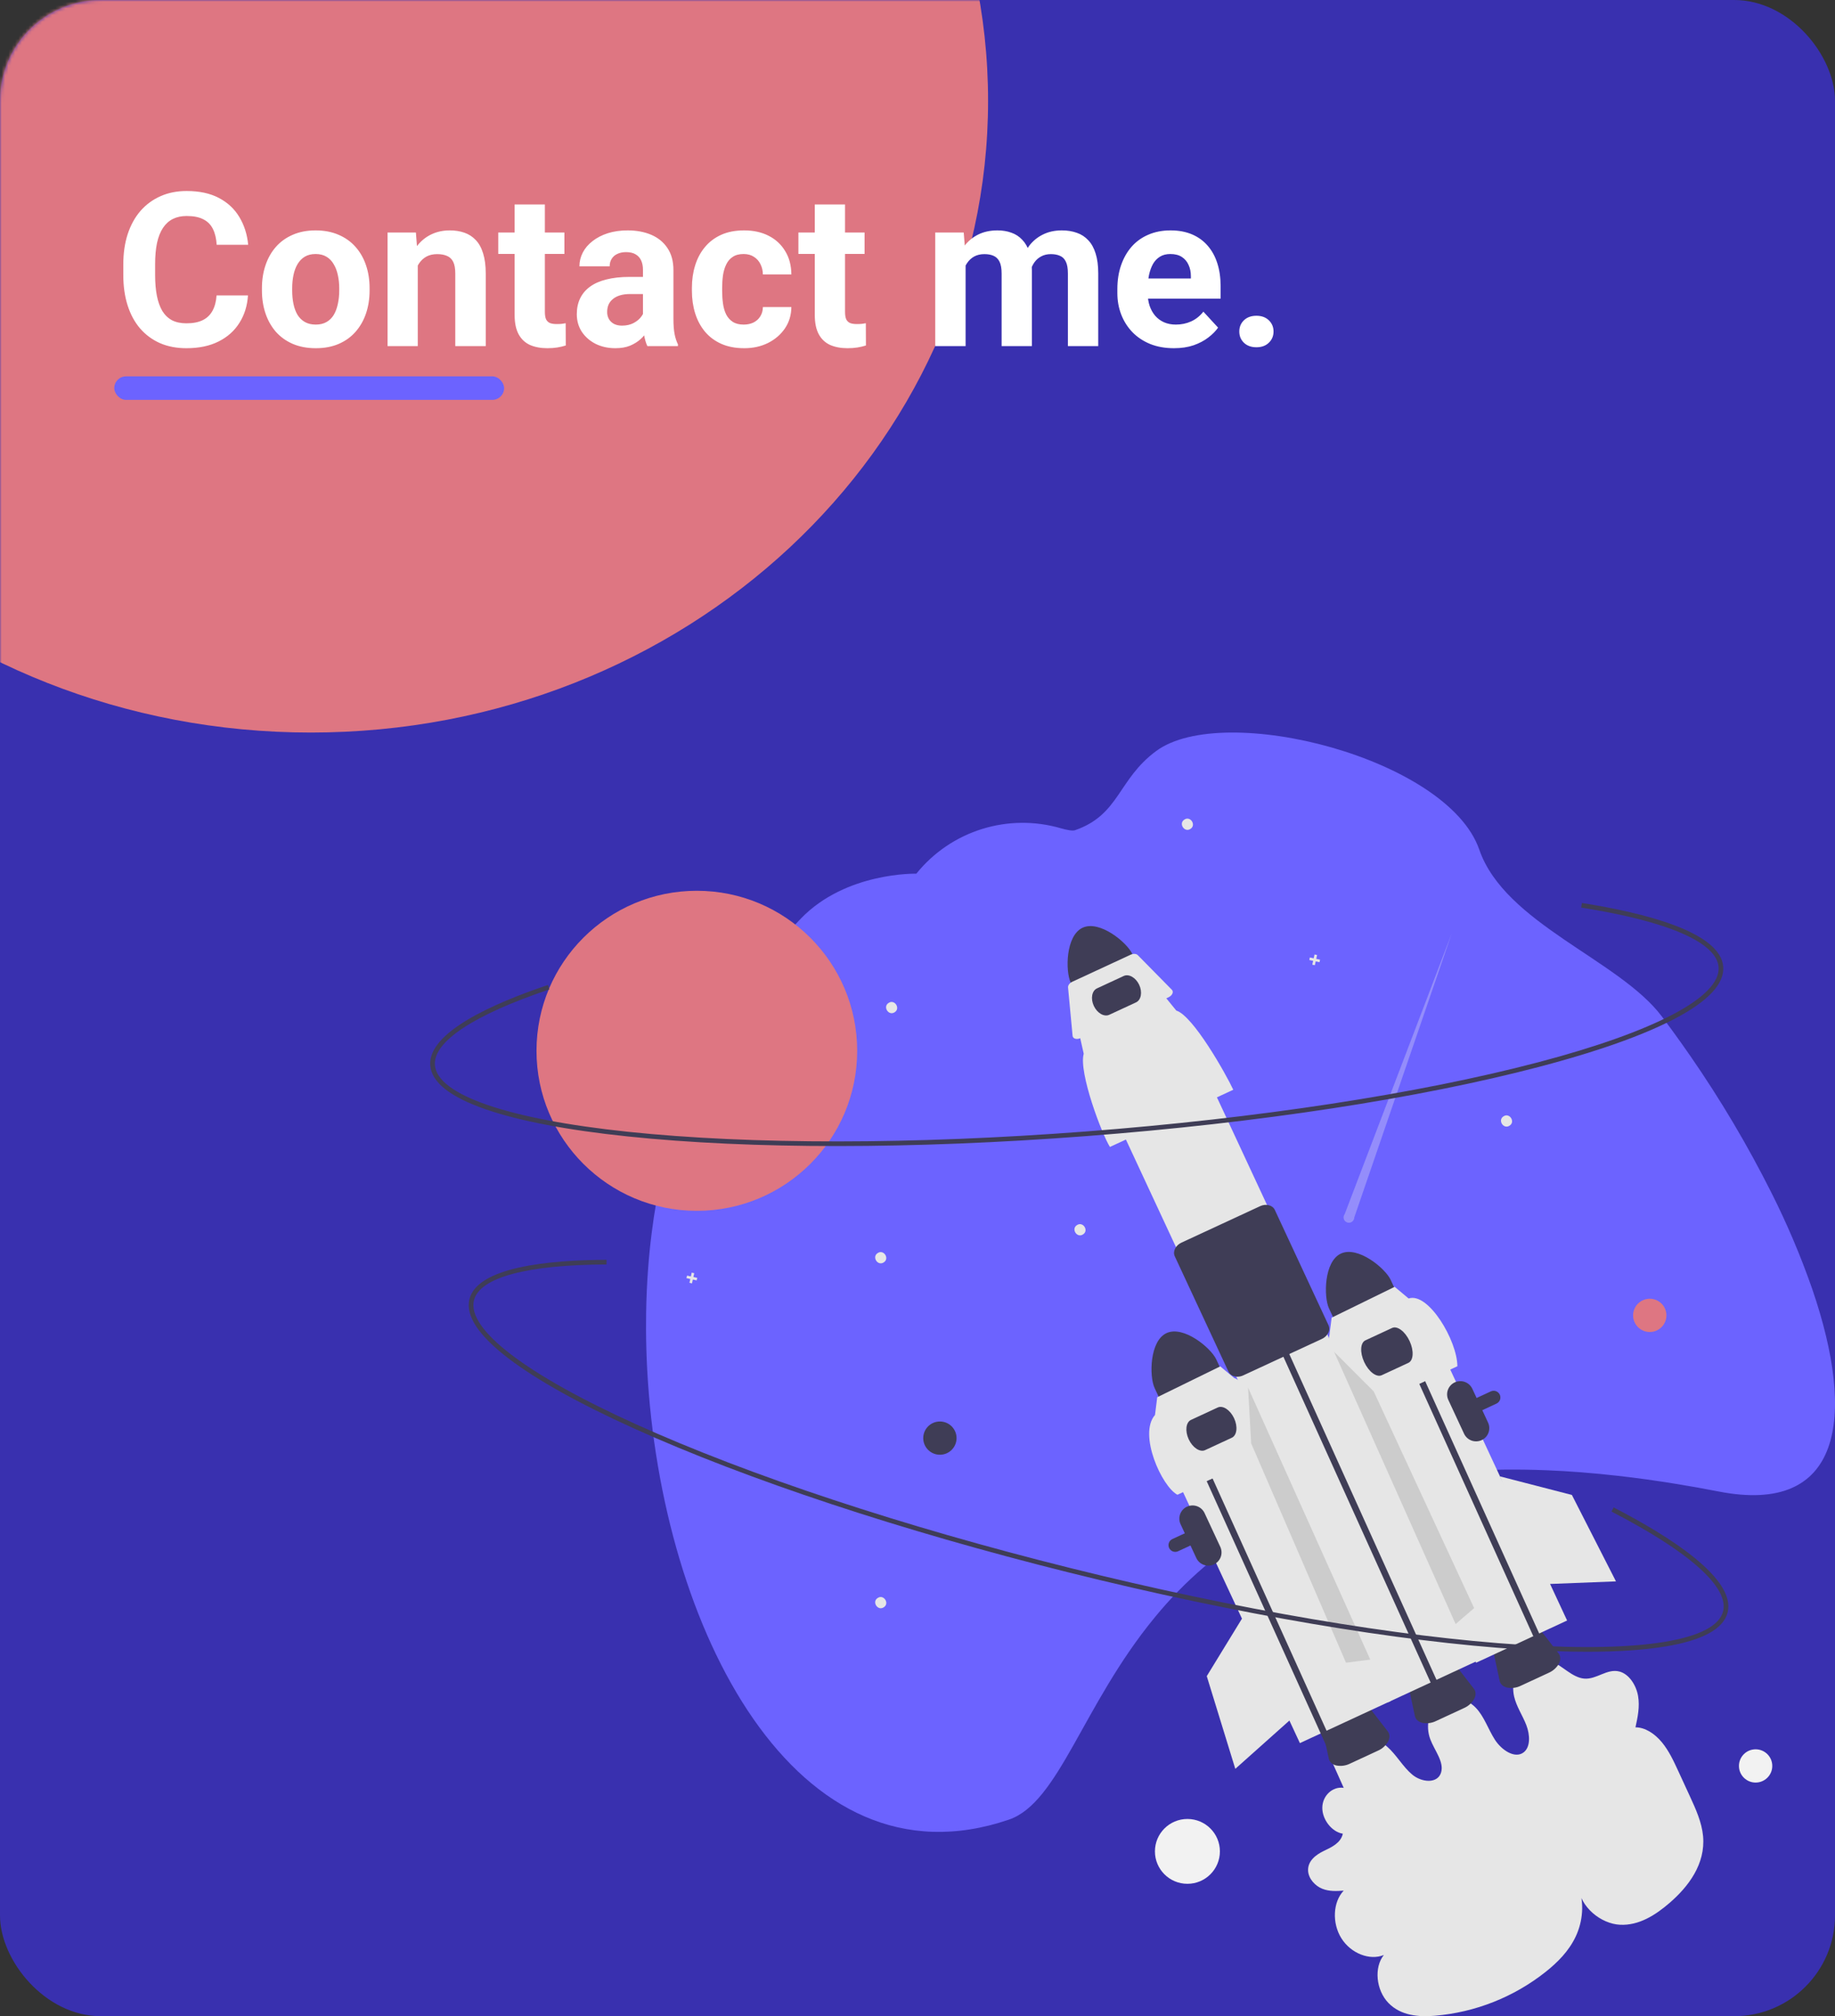 <svg width="546" height="600" viewBox="0 0 546 600" fill="none" xmlns="http://www.w3.org/2000/svg">
<rect x="0" y="0" width="546" height="600" fill="#333333" stroke="none"/>
<rect width="546" height="600" rx="30" fill="#3930AF"/>
<mask id="mask0_78_77" style="mask-type:alpha" maskUnits="userSpaceOnUse" x="0" y="0" width="546" height="600">
<rect width="546" height="600" rx="30" fill="#3930AF"/>
</mask>
<g mask="url(#mask0_78_77)">
<path d="M92.5 218C203.785 218 294 133.83 294 30C294 -73.829 203.785 -158 92.5 -158C-18.785 -158 -109 -73.829 -109 30C-109 133.83 -18.785 218 92.5 218Z" fill="#DE7682"/>
</g>
<g clip-path="url(#clip0_78_77)">
<path d="M395.803 523.066L399.82 532.056C396.555 531.537 393.518 534.321 393.45 537.895C393.382 541.47 396.294 545.188 399.559 545.696C398.935 548.472 396.242 549.695 393.905 550.817C391.567 551.938 389.048 553.799 389.222 556.756C389.362 559.13 391.329 561.226 393.417 562.069C395.506 562.912 397.698 562.783 399.814 562.641C396.608 565.988 396.295 572.28 399.111 576.794C401.926 581.308 407.549 583.53 411.758 581.793C408.784 585.486 409.43 592.25 413.122 596.062C416.843 599.905 422.237 600.276 426.952 599.872C438.958 598.858 450.399 594.333 459.842 586.861C463.446 584.002 466.813 580.64 468.869 576.254C470.926 571.868 471.532 566.315 469.616 561.324C470.133 567.577 476.402 572.515 482.042 572.791C487.682 573.067 492.606 569.896 496.791 566.28C502.355 561.472 507.508 554.731 506.744 546.415C506.366 542.297 504.564 538.338 502.797 534.502L499.372 527.066C497.989 524.064 496.574 521.011 494.493 518.492C492.411 515.973 489.522 514.023 486.631 514.041C487.292 511.027 487.956 507.9 487.402 504.697C486.848 501.494 484.727 498.177 481.842 497.427C478.17 496.473 475.058 499.855 471.366 499.536C467.813 499.229 464.877 495.67 461.426 494.259C460.006 493.646 458.437 493.46 456.912 493.723C455.387 493.986 453.972 494.688 452.84 495.742C450.653 497.873 449.741 501.474 450.526 504.881C451.213 507.866 453.043 510.499 454.154 513.377C455.264 516.256 455.437 519.957 453.304 521.529C450.73 523.426 446.812 520.845 444.801 517.722C442.791 514.599 441.636 510.817 439.093 508.191C436.092 505.091 431.394 504.364 428.304 506.522C425.214 508.68 424.032 513.513 425.59 517.621C426.864 520.979 429.782 524.377 428.77 527.54C427.7 530.883 423.02 530.459 420.197 528.097C417.374 525.735 415.5 522.176 412.711 519.761C409.879 517.308 406.181 516.233 402.934 516.919C401.287 517.301 399.763 518.09 398.502 519.214C397.242 520.339 396.285 521.762 395.721 523.353" fill="#E6E6E6"/>
<path d="M460.835 497.803L452.501 501.668C451.248 502.285 449.827 502.477 448.455 502.212C447.245 501.927 446.428 501.188 446.213 500.186L444.274 491.145C443.907 489.439 445.322 487.421 447.638 486.347L452.241 484.213C454.556 483.139 457.014 483.361 458.084 484.74L463.755 492.05C464.384 492.861 464.422 493.961 463.861 495.068C463.178 496.285 462.116 497.245 460.835 497.803Z" fill="#3F3D56"/>
<path d="M202.408 330.704C210.243 309.299 222.471 289.762 238.307 273.346C251.743 259.424 272.653 260.003 272.653 260.003L272.773 259.855C277.805 253.66 284.559 249.086 292.185 246.708C299.812 244.33 307.973 244.253 315.643 246.487C317.637 247.058 319.17 247.311 319.9 247.057C333.197 242.411 332.572 231.926 344.044 223.48C364.132 208.69 430.76 225.631 440.156 252.846C447.77 274.902 481.76 285.593 494.459 302.464C496.445 305.102 498.393 307.771 500.304 310.47C501.2 311.724 502.086 312.988 502.961 314.261C511.959 327.266 520.03 340.886 527.116 355.02C531.763 364.254 535.801 373.781 539.206 383.54C552.449 422.184 547.921 450.976 511.404 443.863C507.082 443.019 502.863 442.263 498.748 441.597C492.789 440.626 487.038 439.829 481.495 439.204C474.031 438.357 466.93 437.801 460.191 437.538C457.925 437.447 455.701 437.386 453.519 437.355C421.247 436.909 397.31 442.971 379.074 452.383C375.982 453.974 373.053 455.658 370.285 457.433C366.058 460.13 362.022 463.115 358.205 466.366C352.923 470.89 348.053 475.871 343.65 481.252L343.408 481.548C322.079 507.59 315.059 536.421 300.222 541.497C236.798 563.2 196.685 484.526 192.571 407.565C192.363 403.687 192.249 399.82 192.227 395.964C192.214 394.24 192.222 392.521 192.252 390.807C192.317 386.334 192.515 381.891 192.846 377.501C192.969 375.822 193.112 374.152 193.276 372.492C193.455 370.701 193.651 368.921 193.877 367.152C195.49 354.184 198.313 341.847 202.408 330.704Z" fill="#6C63FF"/>
<path d="M398.992 373.048C393.926 375.401 393.843 385.945 395.431 389.361L398.309 395.545L416.657 387.036L413.778 380.852C412.187 377.438 404.061 370.702 398.992 373.048Z" fill="#3F3D56"/>
<path d="M349.688 461.827C349.366 461.827 349.047 461.749 348.761 461.6C348.475 461.451 348.229 461.235 348.044 460.971C347.859 460.707 347.74 460.403 347.698 460.083C347.656 459.764 347.692 459.439 347.803 459.136C347.893 458.889 348.031 458.662 348.209 458.468C348.388 458.274 348.603 458.118 348.842 458.008L443.591 414.066C443.83 413.956 444.089 413.893 444.352 413.882C444.615 413.871 444.878 413.911 445.125 414.001C445.373 414.092 445.6 414.23 445.794 414.408C445.988 414.585 446.145 414.8 446.256 415.038C446.479 415.52 446.502 416.07 446.32 416.569C446.137 417.067 445.764 417.473 445.282 417.698H445.282L350.532 461.639C350.268 461.762 349.98 461.826 349.688 461.827Z" fill="#3F3D56"/>
<path d="M423.803 390.98L396.72 403.54L439.205 494.815L466.289 482.254L423.803 390.98Z" fill="#E6E6E6"/>
<path d="M322.133 276.08C317.068 278.434 316.985 288.977 318.573 292.393L321.451 298.577L339.798 290.068L336.92 283.885C335.329 280.47 327.202 273.734 322.133 276.08Z" fill="#3F3D56"/>
<path d="M435.624 508.295L427.29 512.161C426.037 512.778 424.616 512.969 423.244 512.705C422.034 512.419 421.217 511.681 421.002 510.678L419.063 501.637C418.697 499.932 420.112 497.914 422.427 496.84L427.03 494.706C429.346 493.632 431.803 493.854 432.873 495.233L438.544 502.543C439.174 503.353 439.212 504.453 438.65 505.56C437.968 506.777 436.905 507.738 435.624 508.295Z" fill="#3F3D56"/>
<path d="M410.001 520.985L401.666 524.85C400.414 525.468 398.993 525.659 397.621 525.394C396.411 525.109 395.593 524.37 395.379 523.368L393.439 514.327C393.073 512.621 394.488 510.603 396.804 509.53L401.406 507.395C403.722 506.321 406.18 506.543 407.249 507.922L412.921 515.232C413.55 516.043 413.588 517.143 413.026 518.25C412.344 519.467 411.281 520.428 410.001 520.985Z" fill="#3F3D56"/>
<path d="M354.172 309.538L327.088 322.098L412.967 506.6L440.051 494.039L354.172 309.538Z" fill="#E6E6E6"/>
<path d="M382.274 404.648L379.235 397.973L380.984 397.167L384.014 403.821L427.886 500.918L426.138 501.729" fill="#3F3D56"/>
<path d="M416.551 399.1L413.512 392.425L415.261 391.62L418.291 398.273L462.163 495.37L460.415 496.181" fill="#3F3D56"/>
<path d="M366.956 324.303L330.258 341.322C327.922 337.694 320.879 319.101 322.46 313.585L321.273 308.324L346.612 296.573L350.003 300.738C355.038 302.28 364.839 319.743 366.956 324.303Z" fill="#E6E6E6"/>
<path d="M347.671 296.798L321.523 308.925C320.557 309.372 319.53 309.208 319.227 308.557C319.183 308.463 319.157 308.363 319.147 308.26L317.794 293.849C317.736 293.232 318.265 292.533 319.073 292.158L336.414 284.116C337.222 283.741 338.098 283.789 338.533 284.231L348.694 294.557C349.214 295.085 348.931 295.989 348.063 296.576C347.939 296.661 347.807 296.735 347.671 296.798Z" fill="#E6E6E6"/>
<path d="M368.179 409.7C367.896 409.701 367.614 409.668 367.339 409.601C366.951 409.521 366.587 409.353 366.274 409.111C365.961 408.868 365.708 408.558 365.534 408.202L349.548 373.858C348.887 372.436 349.775 370.617 351.528 369.804L374.936 358.948C376.69 358.135 378.655 358.63 379.317 360.052L395.303 394.397C395.463 394.759 395.537 395.152 395.521 395.547C395.505 395.942 395.399 396.328 395.21 396.676C394.799 397.463 394.134 398.088 393.323 398.45L369.915 409.306C369.372 409.562 368.78 409.696 368.179 409.7Z" fill="#3F3D56"/>
<path d="M371.381 414.899L344.297 427.459L386.782 518.734L413.866 506.174L371.381 414.899Z" fill="#E6E6E6"/>
<path d="M338.014 298.304L330.072 301.987C328.539 302.698 326.471 301.514 325.463 299.347C324.455 297.181 324.881 294.84 326.414 294.129L334.356 290.446C335.889 289.735 337.957 290.919 338.965 293.086C339.973 295.252 339.547 297.593 338.014 298.304Z" fill="#3F3D56"/>
<path d="M347.097 396.721C342.032 399.075 341.949 409.619 343.537 413.035L346.415 419.219L364.762 410.71L361.884 404.526C360.293 401.111 352.166 394.375 347.097 396.721Z" fill="#3F3D56"/>
<path d="M262.958 375.676C261.169 376.866 259.338 374.034 261.162 372.897C262.951 371.707 264.781 374.539 262.958 375.676Z" fill="#E6E6E6"/>
<path d="M449.165 334.989C447.376 336.179 445.545 333.347 447.368 332.21C449.157 331.02 450.988 333.852 449.165 334.989Z" fill="#E6E6E6"/>
<path d="M322.248 367.354C320.459 368.543 318.628 365.712 320.451 364.575C322.24 363.385 324.071 366.217 322.248 367.354Z" fill="#E6E6E6"/>
<path d="M262.958 478.318C261.169 479.508 259.338 476.677 261.162 475.54C262.951 474.35 264.781 477.182 262.958 478.318Z" fill="#E6E6E6"/>
<path d="M354.209 246.679C352.42 247.869 350.589 245.037 352.412 243.9C354.201 242.71 356.032 245.542 354.209 246.679Z" fill="#E6E6E6"/>
<path d="M266.201 301.237C264.412 302.427 262.581 299.595 264.404 298.458C266.193 297.268 268.024 300.1 266.201 301.237Z" fill="#E6E6E6"/>
<path d="M392.783 285.596L391.645 285.347L391.894 284.21L391.135 284.044L390.886 285.181L389.748 284.932L389.581 285.689L390.719 285.939L390.47 287.075L391.229 287.241L391.479 286.104L392.617 286.353L392.783 285.596Z" fill="#E6E6E6"/>
<path d="M207.458 380.276L206.32 380.027L206.569 378.891L205.811 378.725L205.561 379.861L204.422 379.612L204.256 380.37L205.395 380.619L205.145 381.755L205.904 381.921L206.154 380.785L207.292 381.034L207.458 380.276Z" fill="#E6E6E6"/>
<path d="M440.859 428.573C439.912 429.01 438.829 429.056 437.849 428.698C436.868 428.34 436.07 427.609 435.629 426.664L430.945 416.601C430.507 415.656 430.462 414.576 430.821 413.598C431.18 412.62 431.913 411.824 432.859 411.385C433.805 410.947 434.887 410.901 435.867 411.258C436.847 411.615 437.646 412.345 438.086 413.289L442.77 423.353C443.209 424.298 443.254 425.378 442.896 426.357C442.538 427.336 441.805 428.132 440.859 428.573Z" fill="#3F3D56"/>
<path d="M361.188 465.561C360.241 465.999 359.159 466.044 358.178 465.687C357.198 465.329 356.4 464.598 355.959 463.653L351.275 453.59C350.836 452.645 350.791 451.565 351.15 450.587C351.509 449.609 352.242 448.813 353.188 448.374C354.135 447.935 355.217 447.889 356.197 448.246C357.177 448.603 357.975 449.334 358.416 450.278L363.1 460.341C363.539 461.287 363.584 462.367 363.226 463.346C362.867 464.324 362.135 465.121 361.188 465.561Z" fill="#3F3D56"/>
<path d="M433.643 406.586L402.235 421.152C400.235 418.046 394.208 402.134 395.561 397.413L396.225 392.131L414.979 382.947L419.134 386.417C424.989 384.441 433.595 398.923 433.643 406.586Z" fill="#E6E6E6"/>
<path d="M419.061 405.576L411.119 409.259C409.586 409.97 407.254 408.218 405.921 405.353C404.588 402.489 404.75 399.58 406.283 398.869L414.225 395.186C415.758 394.475 418.09 396.228 419.423 399.092C420.756 401.956 420.594 404.865 419.061 405.576Z" fill="#3F3D56"/>
<path d="M351.703 424.529L348.664 417.854L350.413 417.049L353.443 423.703L397.315 520.8L395.567 521.61" fill="#3F3D56"/>
<path d="M381.748 430.26L350.341 444.825C345.707 442.437 338.626 426.812 343.667 421.086L344.331 415.805L363.084 406.621L367.24 410.091C371.549 411.411 379.937 426.357 381.748 430.26Z" fill="#E6E6E6"/>
<path d="M366.521 427.861L358.578 431.545C357.045 432.255 354.858 430.815 353.703 428.333C352.548 425.852 352.856 423.254 354.388 422.544L362.331 418.86C363.864 418.149 366.051 419.59 367.206 422.071C368.361 424.553 368.053 427.15 366.521 427.861Z" fill="#3F3D56"/>
<path d="M207.342 360.333C233.691 360.333 255.052 339.012 255.052 312.711C255.052 286.41 233.691 265.088 207.342 265.088C180.993 265.088 159.633 286.41 159.633 312.711C159.633 339.012 180.993 360.333 207.342 360.333Z" fill="#DE7682"/>
<path opacity="0.3" d="M402.958 362.312L431.951 277.789L400.115 361.3C399.957 361.498 399.849 361.731 399.8 361.979C399.751 362.227 399.762 362.483 399.831 362.727C399.901 362.97 400.028 363.193 400.201 363.377C400.375 363.562 400.59 363.702 400.829 363.787C401.067 363.872 401.323 363.899 401.574 363.866C401.825 363.832 402.065 363.74 402.273 363.595C402.481 363.451 402.652 363.259 402.771 363.036C402.89 362.813 402.954 362.564 402.958 362.312H402.958Z" fill="#F0F0F0"/>
<path d="M476.863 311.931C471.188 313.814 464.896 315.663 457.987 317.48C422.254 326.871 374.357 334.196 323.119 338.107C271.882 342.017 223.426 342.046 186.678 338.187C168.776 336.307 154.617 333.604 144.594 330.151C133.983 326.496 128.407 322.091 128.021 317.06C127.27 307.258 146.648 298.631 163.035 293.12L163.479 294.435C140.974 302.003 128.874 310 129.407 316.954C130.085 325.811 151.013 333.047 186.823 336.808C223.491 340.658 271.857 340.628 323.014 336.724C374.169 332.819 421.978 325.508 457.633 316.138C492.454 306.988 512.037 296.66 511.358 287.803C510.795 280.449 496.273 274.158 470.468 270.089L470.685 268.719C489.435 271.676 511.952 277.369 512.744 287.697C513.129 292.728 508.289 297.928 498.357 303.151C492.696 306.128 485.503 309.065 476.863 311.931Z" fill="#3F3D56"/>
<path d="M490.882 396.394C493.62 396.394 495.84 394.179 495.84 391.446C495.84 388.713 493.62 386.498 490.882 386.498C488.145 386.498 485.925 388.713 485.925 391.446C485.925 394.179 488.145 396.394 490.882 396.394Z" fill="#DE7682"/>
<path d="M522.38 530.477C525.118 530.477 527.337 528.261 527.337 525.528C527.337 522.795 525.118 520.58 522.38 520.58C519.642 520.58 517.423 522.795 517.423 525.528C517.423 528.261 519.642 530.477 522.38 530.477Z" fill="#F2F2F2"/>
<path d="M353.312 560.605C358.65 560.605 362.977 556.286 362.977 550.958C362.977 545.629 358.65 541.31 353.312 541.31C347.974 541.31 343.647 545.629 343.647 550.958C343.647 556.286 347.974 560.605 353.312 560.605Z" fill="#F2F2F2"/>
<path d="M279.663 432.92C282.401 432.92 284.621 430.705 284.621 427.972C284.621 425.239 282.401 423.023 279.663 423.023C276.926 423.023 274.706 425.239 274.706 427.972C274.706 430.705 276.926 432.92 279.663 432.92Z" fill="#3F3D56"/>
<path d="M446.323 439.36L467.712 444.887L480.83 470.607L458.652 471.475L446.323 439.36Z" fill="#E6E6E6"/>
<path d="M396.955 402.282L408.726 414.039L438.625 478.563L433.12 483.31L396.955 402.282Z" fill="#CCCCCC"/>
<path d="M371.359 412.939L372.282 429.536L400.502 494.808L407.717 493.881L371.359 412.939Z" fill="#CCCCCC"/>
<path d="M370.588 479.987L359.069 498.806L367.561 526.394L384.103 511.623L370.588 479.987Z" fill="#E6E6E6"/>
<path d="M472.345 491.55C466.364 491.55 459.809 491.325 452.679 490.873C415.802 488.536 368.035 480.409 318.177 467.991C268.319 455.572 222.327 440.345 188.673 425.114C172.279 417.695 159.697 410.672 151.276 404.24C142.361 397.431 138.461 391.496 139.685 386.6C142.07 377.062 163.184 374.976 180.476 374.905L180.482 376.292C156.735 376.389 142.725 380.169 141.034 386.936C138.879 395.554 156.452 409.009 189.247 423.851C222.827 439.048 268.734 454.246 318.513 466.645C368.292 479.044 415.971 487.157 452.767 489.489C488.702 491.767 510.548 488.131 512.703 479.512C514.491 472.357 502.698 461.816 479.496 449.83L480.135 448.598C496.994 457.307 516.563 469.798 514.051 479.848C512.827 484.744 506.591 488.154 495.516 489.984C489.203 491.027 481.449 491.55 472.345 491.55Z" fill="#3F3D56"/>
</g>
<path d="M64.438 87.906H73.781C73.594 90.969 72.75 93.688 71.25 96.062C69.771 98.438 67.698 100.292 65.031 101.625C62.385 102.958 59.198 103.625 55.469 103.625C52.552 103.625 49.938 103.125 47.625 102.125C45.312 101.104 43.333 99.646 41.688 97.75C40.062 95.854 38.823 93.562 37.969 90.875C37.115 88.188 36.688 85.177 36.688 81.844V78.688C36.688 75.354 37.125 72.344 38 69.656C38.896 66.948 40.167 64.646 41.812 62.75C43.479 60.854 45.469 59.396 47.781 58.375C50.094 57.354 52.677 56.844 55.531 56.844C59.323 56.844 62.521 57.531 65.125 58.906C67.75 60.281 69.781 62.177 71.219 64.594C72.677 67.01 73.552 69.76 73.844 72.844H64.469C64.365 71.01 64 69.458 63.375 68.188C62.75 66.896 61.802 65.927 60.531 65.281C59.281 64.615 57.615 64.281 55.531 64.281C53.969 64.281 52.604 64.573 51.438 65.156C50.271 65.74 49.292 66.625 48.5 67.812C47.708 69 47.115 70.5 46.719 72.312C46.344 74.104 46.156 76.208 46.156 78.625V81.844C46.156 84.198 46.333 86.271 46.688 88.062C47.042 89.833 47.583 91.333 48.312 92.562C49.062 93.771 50.021 94.688 51.188 95.312C52.375 95.917 53.802 96.219 55.469 96.219C57.427 96.219 59.042 95.906 60.312 95.281C61.583 94.656 62.552 93.729 63.219 92.5C63.906 91.271 64.312 89.74 64.438 87.906ZM77.938 86.438V85.781C77.938 83.302 78.292 81.021 79 78.938C79.708 76.833 80.74 75.01 82.094 73.469C83.448 71.927 85.115 70.729 87.094 69.875C89.073 69 91.344 68.562 93.906 68.562C96.469 68.562 98.75 69 100.75 69.875C102.75 70.729 104.427 71.927 105.781 73.469C107.156 75.01 108.198 76.833 108.906 78.938C109.615 81.021 109.969 83.302 109.969 85.781V86.438C109.969 88.896 109.615 91.177 108.906 93.281C108.198 95.365 107.156 97.188 105.781 98.75C104.427 100.292 102.76 101.49 100.781 102.344C98.802 103.198 96.531 103.625 93.969 103.625C91.406 103.625 89.125 103.198 87.125 102.344C85.146 101.49 83.469 100.292 82.094 98.75C80.74 97.188 79.708 95.365 79 93.281C78.292 91.177 77.938 88.896 77.938 86.438ZM86.938 85.781V86.438C86.938 87.854 87.062 89.177 87.312 90.406C87.562 91.635 87.958 92.719 88.5 93.656C89.062 94.573 89.792 95.292 90.688 95.812C91.583 96.333 92.677 96.594 93.969 96.594C95.219 96.594 96.292 96.333 97.188 95.812C98.083 95.292 98.802 94.573 99.344 93.656C99.885 92.719 100.281 91.635 100.531 90.406C100.802 89.177 100.938 87.854 100.938 86.438V85.781C100.938 84.406 100.802 83.115 100.531 81.906C100.281 80.677 99.875 79.594 99.312 78.656C98.771 77.698 98.052 76.948 97.156 76.406C96.26 75.865 95.177 75.594 93.906 75.594C92.635 75.594 91.552 75.865 90.656 76.406C89.781 76.948 89.062 77.698 88.5 78.656C87.958 79.594 87.562 80.677 87.312 81.906C87.062 83.115 86.938 84.406 86.938 85.781ZM124.312 76.406V103H115.312V69.188H123.75L124.312 76.406ZM123 84.906H120.562C120.562 82.406 120.885 80.156 121.531 78.156C122.177 76.135 123.083 74.417 124.25 73C125.417 71.562 126.802 70.469 128.406 69.719C130.031 68.948 131.844 68.562 133.844 68.562C135.427 68.562 136.875 68.792 138.188 69.25C139.5 69.708 140.625 70.438 141.562 71.438C142.521 72.438 143.25 73.76 143.75 75.406C144.271 77.052 144.531 79.062 144.531 81.438V103H135.469V81.406C135.469 79.906 135.26 78.74 134.844 77.906C134.427 77.073 133.812 76.49 133 76.156C132.208 75.802 131.229 75.625 130.062 75.625C128.854 75.625 127.802 75.865 126.906 76.344C126.031 76.823 125.302 77.49 124.719 78.344C124.156 79.177 123.729 80.156 123.438 81.281C123.146 82.406 123 83.615 123 84.906ZM167.938 69.188V75.562H148.25V69.188H167.938ZM153.125 60.844H162.125V92.812C162.125 93.792 162.25 94.542 162.5 95.062C162.771 95.583 163.167 95.948 163.688 96.156C164.208 96.344 164.865 96.438 165.656 96.438C166.219 96.438 166.719 96.417 167.156 96.375C167.615 96.312 168 96.25 168.312 96.188L168.344 102.812C167.573 103.062 166.74 103.26 165.844 103.406C164.948 103.552 163.958 103.625 162.875 103.625C160.896 103.625 159.167 103.302 157.688 102.656C156.229 101.99 155.104 100.927 154.312 99.469C153.521 98.01 153.125 96.094 153.125 93.719V60.844ZM191.312 95.375V80.312C191.312 79.229 191.135 78.302 190.781 77.531C190.427 76.74 189.875 76.125 189.125 75.688C188.396 75.25 187.448 75.031 186.281 75.031C185.281 75.031 184.417 75.208 183.688 75.562C182.958 75.896 182.396 76.385 182 77.031C181.604 77.656 181.406 78.396 181.406 79.25H172.406C172.406 77.812 172.74 76.448 173.406 75.156C174.073 73.865 175.042 72.729 176.312 71.75C177.583 70.75 179.094 69.969 180.844 69.406C182.615 68.844 184.594 68.562 186.781 68.562C189.406 68.562 191.74 69 193.781 69.875C195.823 70.75 197.427 72.062 198.594 73.812C199.781 75.562 200.375 77.75 200.375 80.375V94.844C200.375 96.698 200.49 98.219 200.719 99.406C200.948 100.573 201.281 101.594 201.719 102.469V103H192.625C192.188 102.083 191.854 100.938 191.625 99.562C191.417 98.167 191.312 96.771 191.312 95.375ZM192.5 82.406L192.562 87.5H187.531C186.344 87.5 185.312 87.635 184.438 87.906C183.562 88.177 182.844 88.562 182.281 89.062C181.719 89.542 181.302 90.104 181.031 90.75C180.781 91.396 180.656 92.104 180.656 92.875C180.656 93.646 180.833 94.344 181.188 94.969C181.542 95.573 182.052 96.052 182.719 96.406C183.385 96.74 184.167 96.906 185.062 96.906C186.417 96.906 187.594 96.635 188.594 96.094C189.594 95.552 190.365 94.885 190.906 94.094C191.469 93.302 191.76 92.552 191.781 91.844L194.156 95.656C193.823 96.51 193.365 97.396 192.781 98.312C192.219 99.229 191.5 100.094 190.625 100.906C189.75 101.698 188.698 102.354 187.469 102.875C186.24 103.375 184.781 103.625 183.094 103.625C180.948 103.625 179 103.198 177.25 102.344C175.521 101.469 174.146 100.271 173.125 98.75C172.125 97.208 171.625 95.458 171.625 93.5C171.625 91.729 171.958 90.156 172.625 88.781C173.292 87.406 174.271 86.25 175.562 85.312C176.875 84.354 178.51 83.635 180.469 83.156C182.427 82.656 184.698 82.406 187.281 82.406H192.5ZM221.281 96.594C222.385 96.594 223.365 96.385 224.219 95.969C225.073 95.531 225.74 94.927 226.219 94.156C226.719 93.365 226.979 92.438 227 91.375H235.469C235.448 93.75 234.812 95.865 233.562 97.719C232.312 99.552 230.635 101 228.531 102.062C226.427 103.104 224.073 103.625 221.469 103.625C218.844 103.625 216.552 103.188 214.594 102.312C212.656 101.438 211.042 100.229 209.75 98.688C208.458 97.125 207.49 95.312 206.844 93.25C206.198 91.167 205.875 88.938 205.875 86.562V85.656C205.875 83.26 206.198 81.031 206.844 78.969C207.49 76.885 208.458 75.073 209.75 73.531C211.042 71.969 212.656 70.75 214.594 69.875C216.531 69 218.802 68.562 221.406 68.562C224.177 68.562 226.604 69.094 228.688 70.156C230.792 71.219 232.438 72.74 233.625 74.719C234.833 76.677 235.448 79 235.469 81.688H227C226.979 80.562 226.74 79.542 226.281 78.625C225.844 77.708 225.198 76.979 224.344 76.438C223.51 75.875 222.479 75.594 221.25 75.594C219.938 75.594 218.865 75.875 218.031 76.438C217.198 76.979 216.552 77.729 216.094 78.688C215.635 79.625 215.312 80.698 215.125 81.906C214.958 83.094 214.875 84.344 214.875 85.656V86.562C214.875 87.875 214.958 89.135 215.125 90.344C215.292 91.552 215.604 92.625 216.062 93.562C216.542 94.5 217.198 95.24 218.031 95.781C218.865 96.323 219.948 96.594 221.281 96.594ZM257.25 69.188V75.562H237.562V69.188H257.25ZM242.438 60.844H251.438V92.812C251.438 93.792 251.562 94.542 251.812 95.062C252.083 95.583 252.479 95.948 253 96.156C253.521 96.344 254.177 96.438 254.969 96.438C255.531 96.438 256.031 96.417 256.469 96.375C256.927 96.312 257.312 96.25 257.625 96.188L257.656 102.812C256.885 103.062 256.052 103.26 255.156 103.406C254.26 103.552 253.271 103.625 252.188 103.625C250.208 103.625 248.479 103.302 247 102.656C245.542 101.99 244.417 100.927 243.625 99.469C242.833 98.01 242.438 96.094 242.438 93.719V60.844ZM287.312 76.188V103H278.281V69.188H286.75L287.312 76.188ZM286.062 84.906H283.562C283.562 82.552 283.844 80.385 284.406 78.406C284.99 76.406 285.833 74.677 286.938 73.219C288.062 71.74 289.448 70.594 291.094 69.781C292.74 68.969 294.646 68.562 296.812 68.562C298.312 68.562 299.688 68.792 300.938 69.25C302.188 69.688 303.26 70.385 304.156 71.344C305.073 72.281 305.781 73.51 306.281 75.031C306.781 76.531 307.031 78.333 307.031 80.438V103H298.031V81.438C298.031 79.896 297.823 78.708 297.406 77.875C296.99 77.042 296.396 76.458 295.625 76.125C294.875 75.792 293.969 75.625 292.906 75.625C291.74 75.625 290.719 75.865 289.844 76.344C288.99 76.823 288.281 77.49 287.719 78.344C287.156 79.177 286.74 80.156 286.469 81.281C286.198 82.406 286.062 83.615 286.062 84.906ZM306.188 83.875L302.969 84.281C302.969 82.073 303.24 80.021 303.781 78.125C304.344 76.229 305.167 74.562 306.25 73.125C307.354 71.688 308.719 70.573 310.344 69.781C311.969 68.969 313.844 68.562 315.969 68.562C317.594 68.562 319.073 68.802 320.406 69.281C321.74 69.74 322.875 70.479 323.812 71.5C324.771 72.5 325.5 73.812 326 75.438C326.521 77.062 326.781 79.052 326.781 81.406V103H317.75V81.406C317.75 79.844 317.542 78.656 317.125 77.844C316.729 77.01 316.146 76.438 315.375 76.125C314.625 75.792 313.729 75.625 312.688 75.625C311.604 75.625 310.656 75.844 309.844 76.281C309.031 76.698 308.354 77.281 307.812 78.031C307.271 78.781 306.865 79.656 306.594 80.656C306.323 81.635 306.188 82.708 306.188 83.875ZM349.312 103.625C346.688 103.625 344.333 103.208 342.25 102.375C340.167 101.521 338.396 100.344 336.938 98.844C335.5 97.344 334.396 95.604 333.625 93.625C332.854 91.625 332.469 89.5 332.469 87.25V86C332.469 83.438 332.833 81.094 333.562 78.969C334.292 76.844 335.333 75 336.688 73.438C338.062 71.875 339.729 70.677 341.688 69.844C343.646 68.99 345.854 68.562 348.312 68.562C350.708 68.562 352.833 68.958 354.688 69.75C356.542 70.542 358.094 71.667 359.344 73.125C360.615 74.583 361.573 76.333 362.219 78.375C362.865 80.396 363.188 82.646 363.188 85.125V88.875H336.312V82.875H354.344V82.188C354.344 80.938 354.115 79.823 353.656 78.844C353.219 77.844 352.552 77.052 351.656 76.469C350.76 75.885 349.615 75.594 348.219 75.594C347.031 75.594 346.01 75.854 345.156 76.375C344.302 76.896 343.604 77.625 343.062 78.562C342.542 79.5 342.146 80.604 341.875 81.875C341.625 83.125 341.5 84.5 341.5 86V87.25C341.5 88.604 341.688 89.854 342.062 91C342.458 92.146 343.01 93.135 343.719 93.969C344.448 94.802 345.323 95.448 346.344 95.906C347.385 96.365 348.562 96.594 349.875 96.594C351.5 96.594 353.01 96.281 354.406 95.656C355.823 95.01 357.042 94.042 358.062 92.75L362.438 97.5C361.729 98.521 360.76 99.5 359.531 100.438C358.323 101.375 356.865 102.146 355.156 102.75C353.448 103.333 351.5 103.625 349.312 103.625ZM368.75 98.656C368.75 97.323 369.208 96.208 370.125 95.312C371.062 94.417 372.302 93.969 373.844 93.969C375.385 93.969 376.615 94.417 377.531 95.312C378.469 96.208 378.938 97.323 378.938 98.656C378.938 99.99 378.469 101.104 377.531 102C376.615 102.896 375.385 103.344 373.844 103.344C372.302 103.344 371.062 102.896 370.125 102C369.208 101.104 368.75 99.99 368.75 98.656Z" fill="white"/>
<rect x="34" y="112" width="116" height="7" rx="3.5" fill="#6C63FF"/>
<defs>
<clipPath id="clip0_78_77">
<rect width="418" height="382" fill="white" transform="translate(128 218)"/>
</clipPath>
</defs>
</svg>
